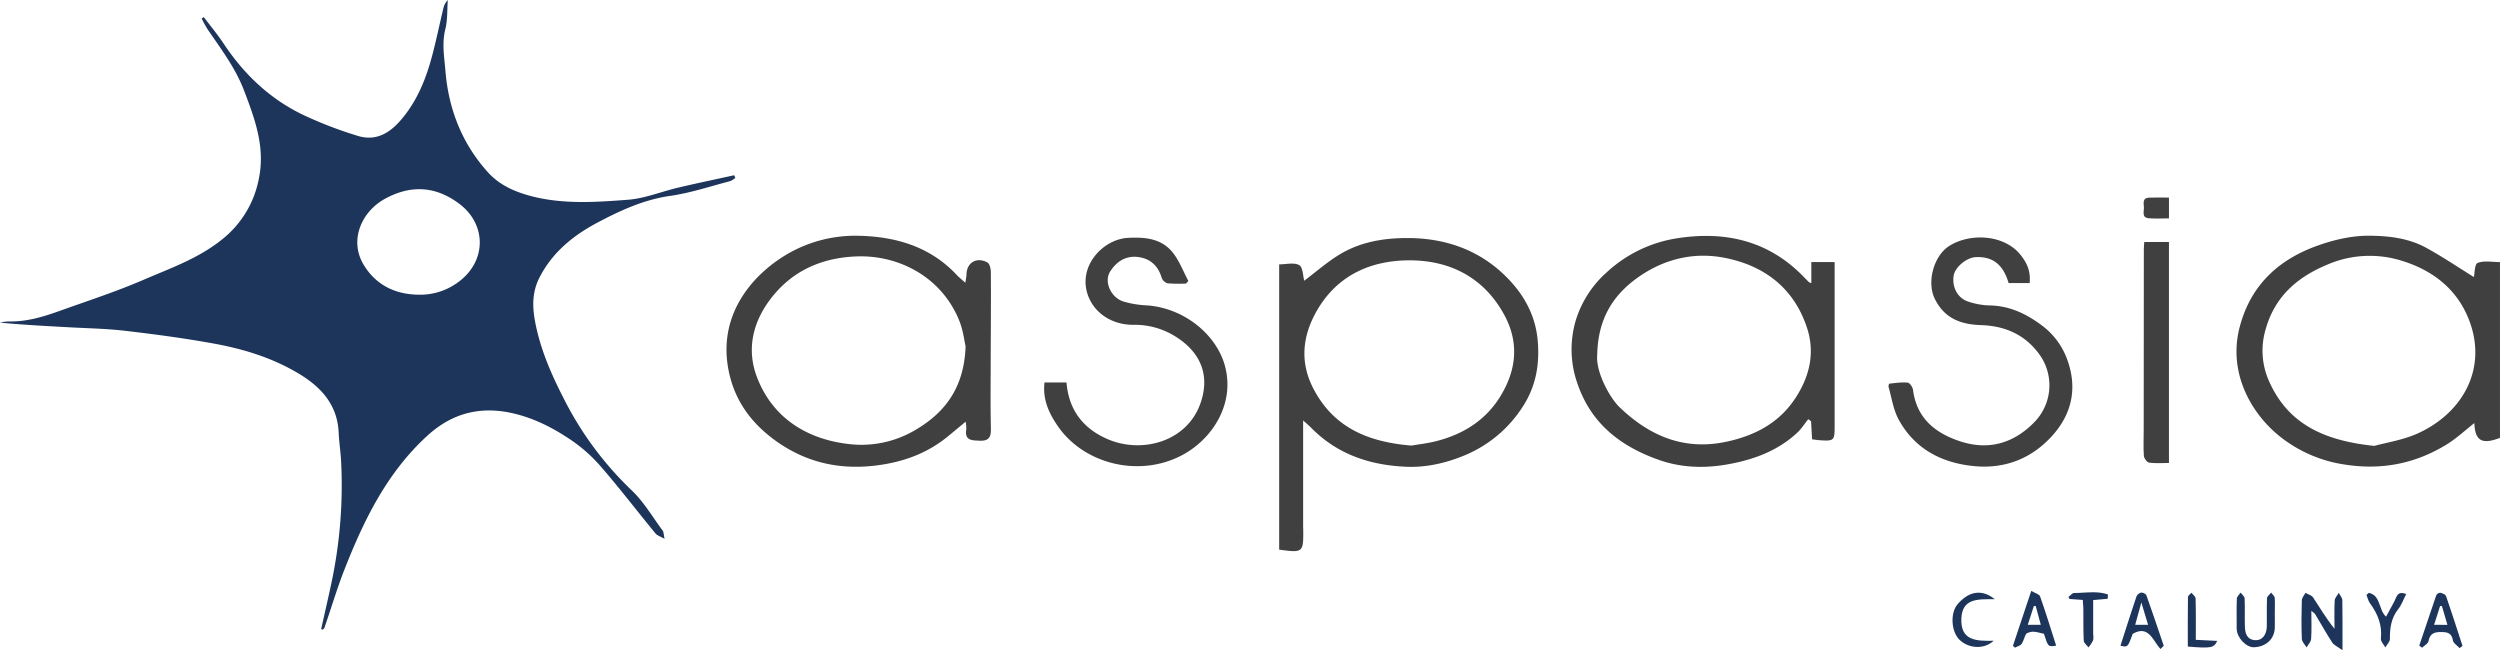 <svg id="Capa_2" data-name="Capa 2" xmlns="http://www.w3.org/2000/svg" viewBox="0 0 1329.08 345.67"><defs><style>.cls-1{fill:#1d355b;}.cls-2{fill:#404040;}</style></defs><title>ASPASIA CATALUNYA_blanco_negro</title><path class="cls-1" d="M527.52,630.12c1.85-8.3,3.79-16.58,5.54-24.89A249.32,249.32,0,0,0,538.14,541c-.26-5.11-1.08-10.19-1.3-15.29-.64-14.76-9.22-24.15-21-31.29-14-8.45-29.43-13.21-45.33-16.1-15.58-2.84-31.32-4.93-47.06-6.78-10-1.17-20.17-1.34-30.26-1.9-12.08-.67-24.16-1.28-36.37-2.46a25.92,25.92,0,0,1,4.51-.64c9.76.28,18.86-2.6,27.85-5.83,14.69-5.26,29.57-10.1,43.87-16.27s29.35-11.42,41.83-21.52a54,54,0,0,0,19.49-32.1c3.52-16.79-2-31.71-7.77-46.86-4.57-12.1-12.27-22.2-19.43-32.69A61.11,61.11,0,0,1,464,305.5l1.15-.74c3.52,4.68,7.29,9.19,10.52,14.06,11.53,17.38,26.3,31,45.5,39.39A215.31,215.31,0,0,0,547.34,368c10.8,3.12,18.36-3,24.51-10.9,6.86-8.79,11.12-19,14.09-29.65,2.56-9.15,4.4-18.49,6.65-27.73a8.71,8.71,0,0,1,2.27-4c-.39,5.18-.08,10.55-1.33,15.52-1.88,7.49-.54,14.7.06,22.07,1.68,20.48,8.84,38.68,22.6,53.94,6.67,7.4,15.7,11,25.38,13.26,16.31,3.76,32.78,2.58,49.1,1.34,9-.69,17.77-4.35,26.69-6.45,9.87-2.32,19.81-4.39,29.72-6.57.22.46.43.92.64,1.38a10.13,10.13,0,0,1-2.64,1.72c-10.64,2.76-21.17,6.32-32,7.87-14,2-26.36,7.7-38.54,14.14-13.06,6.9-24.26,16-31.06,29.5-3.66,7.27-3.78,14.77-2.26,23,2.81,15.08,8.88,28.73,15.81,42.14a177.94,177.94,0,0,0,35.62,47.8c6.44,6.12,11.08,14.16,16.45,21.39.54.72.46,1.91,1,4.35-2.23-1.27-3.89-1.73-4.79-2.82-9.88-12-19.34-24.41-29.55-36.13a82.25,82.25,0,0,0-16.52-14.35c-8.9-5.88-18.38-10.7-29-13.26-17.6-4.23-32.8-.53-46.17,11.66-21.54,19.63-33.87,45-44.24,71.43-3.94,10.08-7,20.48-10.56,30.73-.14.4-.58.7-.88,1Zm52-177.79a33.85,33.85,0,0,0,20.72-6.56c15.26-11,15.44-30.68.75-41.75-12.68-9.55-25.83-10.06-39.25-2.84-12.85,6.92-19.53,22.34-11.51,35.41C556.66,447.16,566.94,452.25,579.48,452.33Z" transform="translate(-356.79 -295.66)"/><path class="cls-2" d="M1049.58,519.19v56.39c0,.67.05,1.33.06,2,.07,11.83-.15,12-12.8,10.29V436.21c3.66,0,7.87-1.13,10.62.38,2,1.08,2,5.72,2.7,8.31,6.16-4.61,12.22-10,19-14.07,11.47-6.9,24.5-8.82,37.6-8.6,20.61.35,38.82,7.51,52.93,22.81,8.23,8.92,13.61,19.41,14.64,32.18,1,12.6-1.13,24-7.92,34.52a67.22,67.22,0,0,1-31.25,26.11c-9.77,4-20.07,6.42-30.85,5.95-19.22-.83-36.4-6.55-50.25-20.5C1053,522.19,1051.78,521.18,1049.58,519.19Zm57.59,13.35c3.57-.62,8.34-1.14,13-2.31,14.62-3.7,26.69-11.24,34.59-24.42,8.3-13.85,9.63-28.22,1.78-42.69-11-20.27-29.4-29.31-51.3-29.05s-40,9.56-50.2,30.23c-6.2,12.62-6.62,25.54.2,38.36C1066,523,1084.13,530.68,1107.17,532.54Z" transform="translate(-356.79 -295.66)"/><path class="cls-2" d="M1685.86,435v93.44c-9.6,3.7-13.25,1.61-13.63-7.85-4.91,3.84-9.45,8.12-14.65,11.32-16.58,10.19-34.41,13.78-53.93,10.77A72.31,72.31,0,0,1,1569.22,528c-16.26-12.85-28-34.86-21.72-58.56,5.79-22,20.37-35.56,40.85-43,8.67-3.17,18.21-5.43,27.36-5.46,10.38,0,21.26,1.15,30.74,6.32,8.79,4.79,17.11,10.43,25.54,15.65.43-1.86.33-6.85,2-7.5C1677.35,434.08,1681.67,435,1685.86,435Zm-66.74,97.69c6.22-1.74,15.33-3.07,23.35-6.76,23.46-10.78,36.44-33.87,27.38-59-6.09-16.85-19-27.24-35.75-32.5a56.83,56.83,0,0,0-39.67,1.76c-16.09,6.63-28.15,16.87-33.09,34.34a39.69,39.69,0,0,0,1.78,27.85C1573.38,521.46,1592.85,530,1619.12,532.72Z" transform="translate(-356.79 -295.66)"/><path class="cls-2" d="M870,446c.31-2.2.58-3.3.6-4.41.08-6.28,5.43-9.54,11.14-6.38,1.21.67,1.81,3.36,1.82,5.13.1,14.32,0,28.65-.07,43,0,13.49-.21,27,.1,40.48.11,4.72-1.62,6.33-6,6.13-4-.18-8.05,0-7.1-6a20,20,0,0,0-.33-4.09c-3.69,3-6.84,5.73-10.08,8.31-10,8-21.24,12.4-34,14.46-20.61,3.34-39.46-.3-56.38-12.26-13.88-9.82-23.27-22.74-26-40.25-4.62-29.57,15.25-50.2,32.74-60A71.75,71.75,0,0,1,813,421c19.8.37,38.37,5.68,52.58,21C866.69,443.15,868,444.16,870,446Zm.14,33.79c-.71-3-1.32-8.52-3.31-13.49-9.41-23.5-32.24-34.92-53.88-34.34-19.08.52-35.5,7.6-47.19,23.55-9.08,12.39-11.92,26.4-6.61,40.47,9.09,24,29.81,34.24,51.48,36a56.22,56.22,0,0,0,33.59-8.21C859.84,514.4,869.4,501.05,870.13,479.75Z" transform="translate(-356.79 -295.66)"/><path class="cls-2" d="M1319.75,446.21V435h12.39v4.65q0,41.24,0,82.47c0,7.83-.29,8.11-8.11,7.57-1.16-.08-2.3-.28-3.88-.47l-.54-9.6-1.47-1.11c-2,2.42-3.63,5.12-5.88,7.2-10.49,9.71-23.15,14.35-37.14,16.84-12.63,2.25-24.95,1.7-36.71-2.49-19.78-7.06-35.47-18.88-42.8-39.92a54.5,54.5,0,0,1-1.24-33.63,55.94,55.94,0,0,1,16.35-25.85,71.09,71.09,0,0,1,37-18.22c25.94-4.21,49.38,1,68.25,20.68.8.83,1.61,1.65,2.43,2.47A9.75,9.75,0,0,0,1319.75,446.21Zm-113.82,38c-.94,9.06,6.64,22.9,11.83,27.9,15.91,15.32,34.41,23.25,57,18.35,15-3.24,27.75-9.89,36.42-23,7.55-11.42,10.61-24,6.39-37.13-6.88-21.47-22.88-33.6-44.26-37.67-15.68-3-31,.49-44.48,9.61C1214.77,451.81,1206.31,464.62,1205.93,484.23Z" transform="translate(-356.79 -295.66)"/><path class="cls-2" d="M912.09,499h11.69c1.19,14.83,9.1,24.73,22.12,30.23,18.22,7.7,42,1.22,49.13-19.26,4.84-13.87,1-26.62-13.68-35.63a40.63,40.63,0,0,0-22-6c-13,.08-23.24-8.12-25.17-19.52-2.31-13.66,9.88-26.05,22.32-26.71,9.13-.48,17.92.34,23.91,8,3.44,4.41,5.48,9.91,8.15,14.93l-1.25,1.38a78,78,0,0,1-9.8-.14,4.91,4.91,0,0,1-3.16-3c-1.69-5.79-5.41-9.58-11.13-10.75-7-1.44-12.49,1.55-16.29,7.58-3.26,5.19.25,13.61,7.07,15.84A52.26,52.26,0,0,0,966.42,458c20.1,1.39,37.05,15.67,41.54,32,5.6,20.4-6.73,38.95-22.29,47.4-23,12.48-52.61,5-66.49-15.17C914.46,515.4,911,508,912.09,499Z" transform="translate(-356.79 -295.66)"/><path class="cls-2" d="M1435.83,446.15h-11.19c-2.93-9.88-8.42-14.19-17.49-13.79-4.87.22-11,5.34-11.72,9.79-1,6.18,2.1,12.07,7.83,13.88a38.66,38.66,0,0,0,11,2c10.71.12,19.67,4.37,28,10.6a39.16,39.16,0,0,1,13.85,19.08c5.08,14.74,2,28.17-8.23,39.54-10.86,12.1-25,17.71-41.17,16.25-17.37-1.57-31.94-9-40.56-24.85-2.81-5.19-3.66-11.45-5.33-17.24-.16-.54.21-1.77.42-1.79,3.25-.33,6.55-.87,9.75-.54,1.1.12,2.64,2.41,2.83,3.86,1.92,15,11.69,22.91,24.94,27.3,15.06,5,28.36,1.2,39.35-9.93a28,28,0,0,0,2.95-36.15c-7.76-10.77-18.51-15.26-31.24-15.67-10.8-.35-19.44-3.67-24.49-14.1-4.29-8.85-.5-22.9,7.93-28.1,11.38-7,29.47-5.88,38,5.23C1434.57,435.82,1436.34,439.79,1435.83,446.15Z" transform="translate(-356.79 -295.66)"/><path class="cls-2" d="M1496.74,424.31h13.13V541.79c-3.69,0-7.18.31-10.55-.17-1.12-.16-2.69-2.29-2.78-3.61-.33-4.64-.09-9.31-.09-14q0-47.94.07-95.89C1496.52,427,1496.65,425.87,1496.74,424.31Z" transform="translate(-356.79 -295.66)"/><path class="cls-1" d="M1585.58,620.41c0,5.47.21,10.21-.12,14.91-.1,1.57-1.57,3-2.42,4.55-.88-1.53-2.46-3-2.53-4.59-.27-6.81-.21-13.64,0-20.45,0-1.35,1.26-2.67,1.94-4,1.39.81,3.28,1.28,4.07,2.48,3.6,5.44,6.88,11.08,11.36,16.61,0-5-.16-10,.1-15,.07-1.39,1.41-2.71,2.16-4.06.67,1.28,1.87,2.55,1.9,3.84.17,8.29.09,16.58.09,26.65-2.61-1.91-4.53-2.69-5.46-4.11-3.2-4.91-6-10.05-9.07-15.07C1587.31,621.65,1586.7,621.35,1585.58,620.41Z" transform="translate(-356.79 -295.66)"/><path class="cls-1" d="M1505.38,640.68c-4.11-4.43-6.3-13-14.8-8-2.62,7.12-2.62,7.12-6.49,6.26,2.83-8.77,5.6-17.53,8.54-26.22a3.59,3.59,0,0,1,2.48-2,3.21,3.21,0,0,1,2.73,1.35c3.2,8.93,6.22,17.93,9.28,26.91Zm-6.61-12.87c-1.14-3.78-2.16-7.16-3.57-11.86l-3.27,11.86Z" transform="translate(-356.79 -295.66)"/><path class="cls-1" d="M1436.67,609.81c2,1.18,4.27,1.72,4.7,2.92,3.05,8.63,5.73,17.39,8.54,26.17-4.26.69-4.26.69-6.5-6.3-5.44-1.35-6.2-1.45-8.91-.35-1.18.47-1.29,2.9-2.86,5.59-.61,1.06-2.38,1.45-3.61,2.14l-1.1-1Zm5.07,18c-.94-3.51-1.81-6.71-2.67-9.91l-1-.09-3.25,10Z" transform="translate(-356.79 -295.66)"/><path class="cls-1" d="M1664.36,640.22c-1.24-1.4-3.3-2.65-3.56-4.2-.69-4.17-3.44-4.34-6.54-4.34-3.28,0-5.68.87-6.36,4.76-.24,1.35-2.25,2.4-3.46,3.59l-1.49-1.16c3-8.89,6-17.79,9-26.65a2.64,2.64,0,0,1,2.1-1.44c1.15.23,2.82.9,3.12,1.78,3.06,8.79,5.89,17.67,8.78,26.51Zm-6.44-12.35-2.92-10-1,0c-1,3.25-2.07,6.5-3.17,9.94Z" transform="translate(-356.79 -295.66)"/><path class="cls-1" d="M1566.14,622.09c0,2.49.08,5,0,7.47-.25,6-4.86,10-11.08,10.2-4.06.15-9.15-5.1-9.17-9.82,0-5.32-.13-10.64.07-16,0-1.1,1.28-2.15,2-3.23.75,1,2.09,2,2.14,3.1.23,5,0,10,.14,14.95.12,3.62,1.07,7,5.59,7.24,3.53.21,6-2.8,6.07-7.37.09-5-.11-10,.11-14.94,0-1,1.44-2,2.21-3,.66,1,1.79,1.85,1.89,2.85C1566.31,616.42,1566.14,619.26,1566.14,622.09Z" transform="translate(-356.79 -295.66)"/><path class="cls-1" d="M1464.07,614.6l-7-.5-.64-1.07c1-.74,2.06-2.12,3.09-2.12,6,0,12.2-1.23,17.94.81-.06.75-.11,1.51-.16,2.27l-7.71.69v17.45c0,1.33.33,2.77-.08,4a17.54,17.54,0,0,1-2.43,3.71c-.87-1.19-2.42-2.34-2.49-3.57-.3-5.64-.17-11.3-.23-17C1464.32,617.82,1464.17,616.36,1464.07,614.6Z" transform="translate(-356.79 -295.66)"/><path class="cls-1" d="M1616.14,610.83c6.45,1.38,5.09,9.06,9.16,12.67,1.4-2.57,2.77-5.21,4.23-7.79,1.32-2.32,1.54-6.25,6.47-4.23-1.45,2.81-2.46,5.78-4.3,8.1-3.73,4.74-4.39,10-4.36,15.77,0,1.49-1.58,3-2.44,4.5-.83-1.55-2.5-3.18-2.35-4.62.77-7.19-1.65-13.19-5.78-18.82-.93-1.27-1.28-2.95-1.9-4.45Z" transform="translate(-356.79 -295.66)"/><path class="cls-1" d="M1417.28,614.21c-9.06,0-17.35-.55-17.77,10.38-.45,11.86,8.17,11.89,17.19,11.71-5.1,4.71-13.1,4.19-18-.34-4.64-4.33-5.25-14.35-1.16-19.13C1403.39,610.05,1410.29,608.61,1417.28,614.21Z" transform="translate(-356.79 -295.66)"/><path class="cls-1" d="M1524.15,635.81l11.37.57c-1.62,3.76-3.42,4.06-15.62,3,0-8.73-.05-17.52.08-26.31,0-.77,1.2-1.53,1.84-2.3.77,1,2.2,2,2.22,3C1524.24,620.86,1524.15,628,1524.15,635.81Z" transform="translate(-356.79 -295.66)"/><path class="cls-2" d="M1509.88,400.7v11.06c-3.6,0-7.15.21-10.67-.06-4-.3-2.54-3.64-2.64-5.8s-.94-5,2.76-5.18C1502.75,400.61,1506.18,400.7,1509.88,400.7Z" transform="translate(-356.79 -295.66)"/></svg>